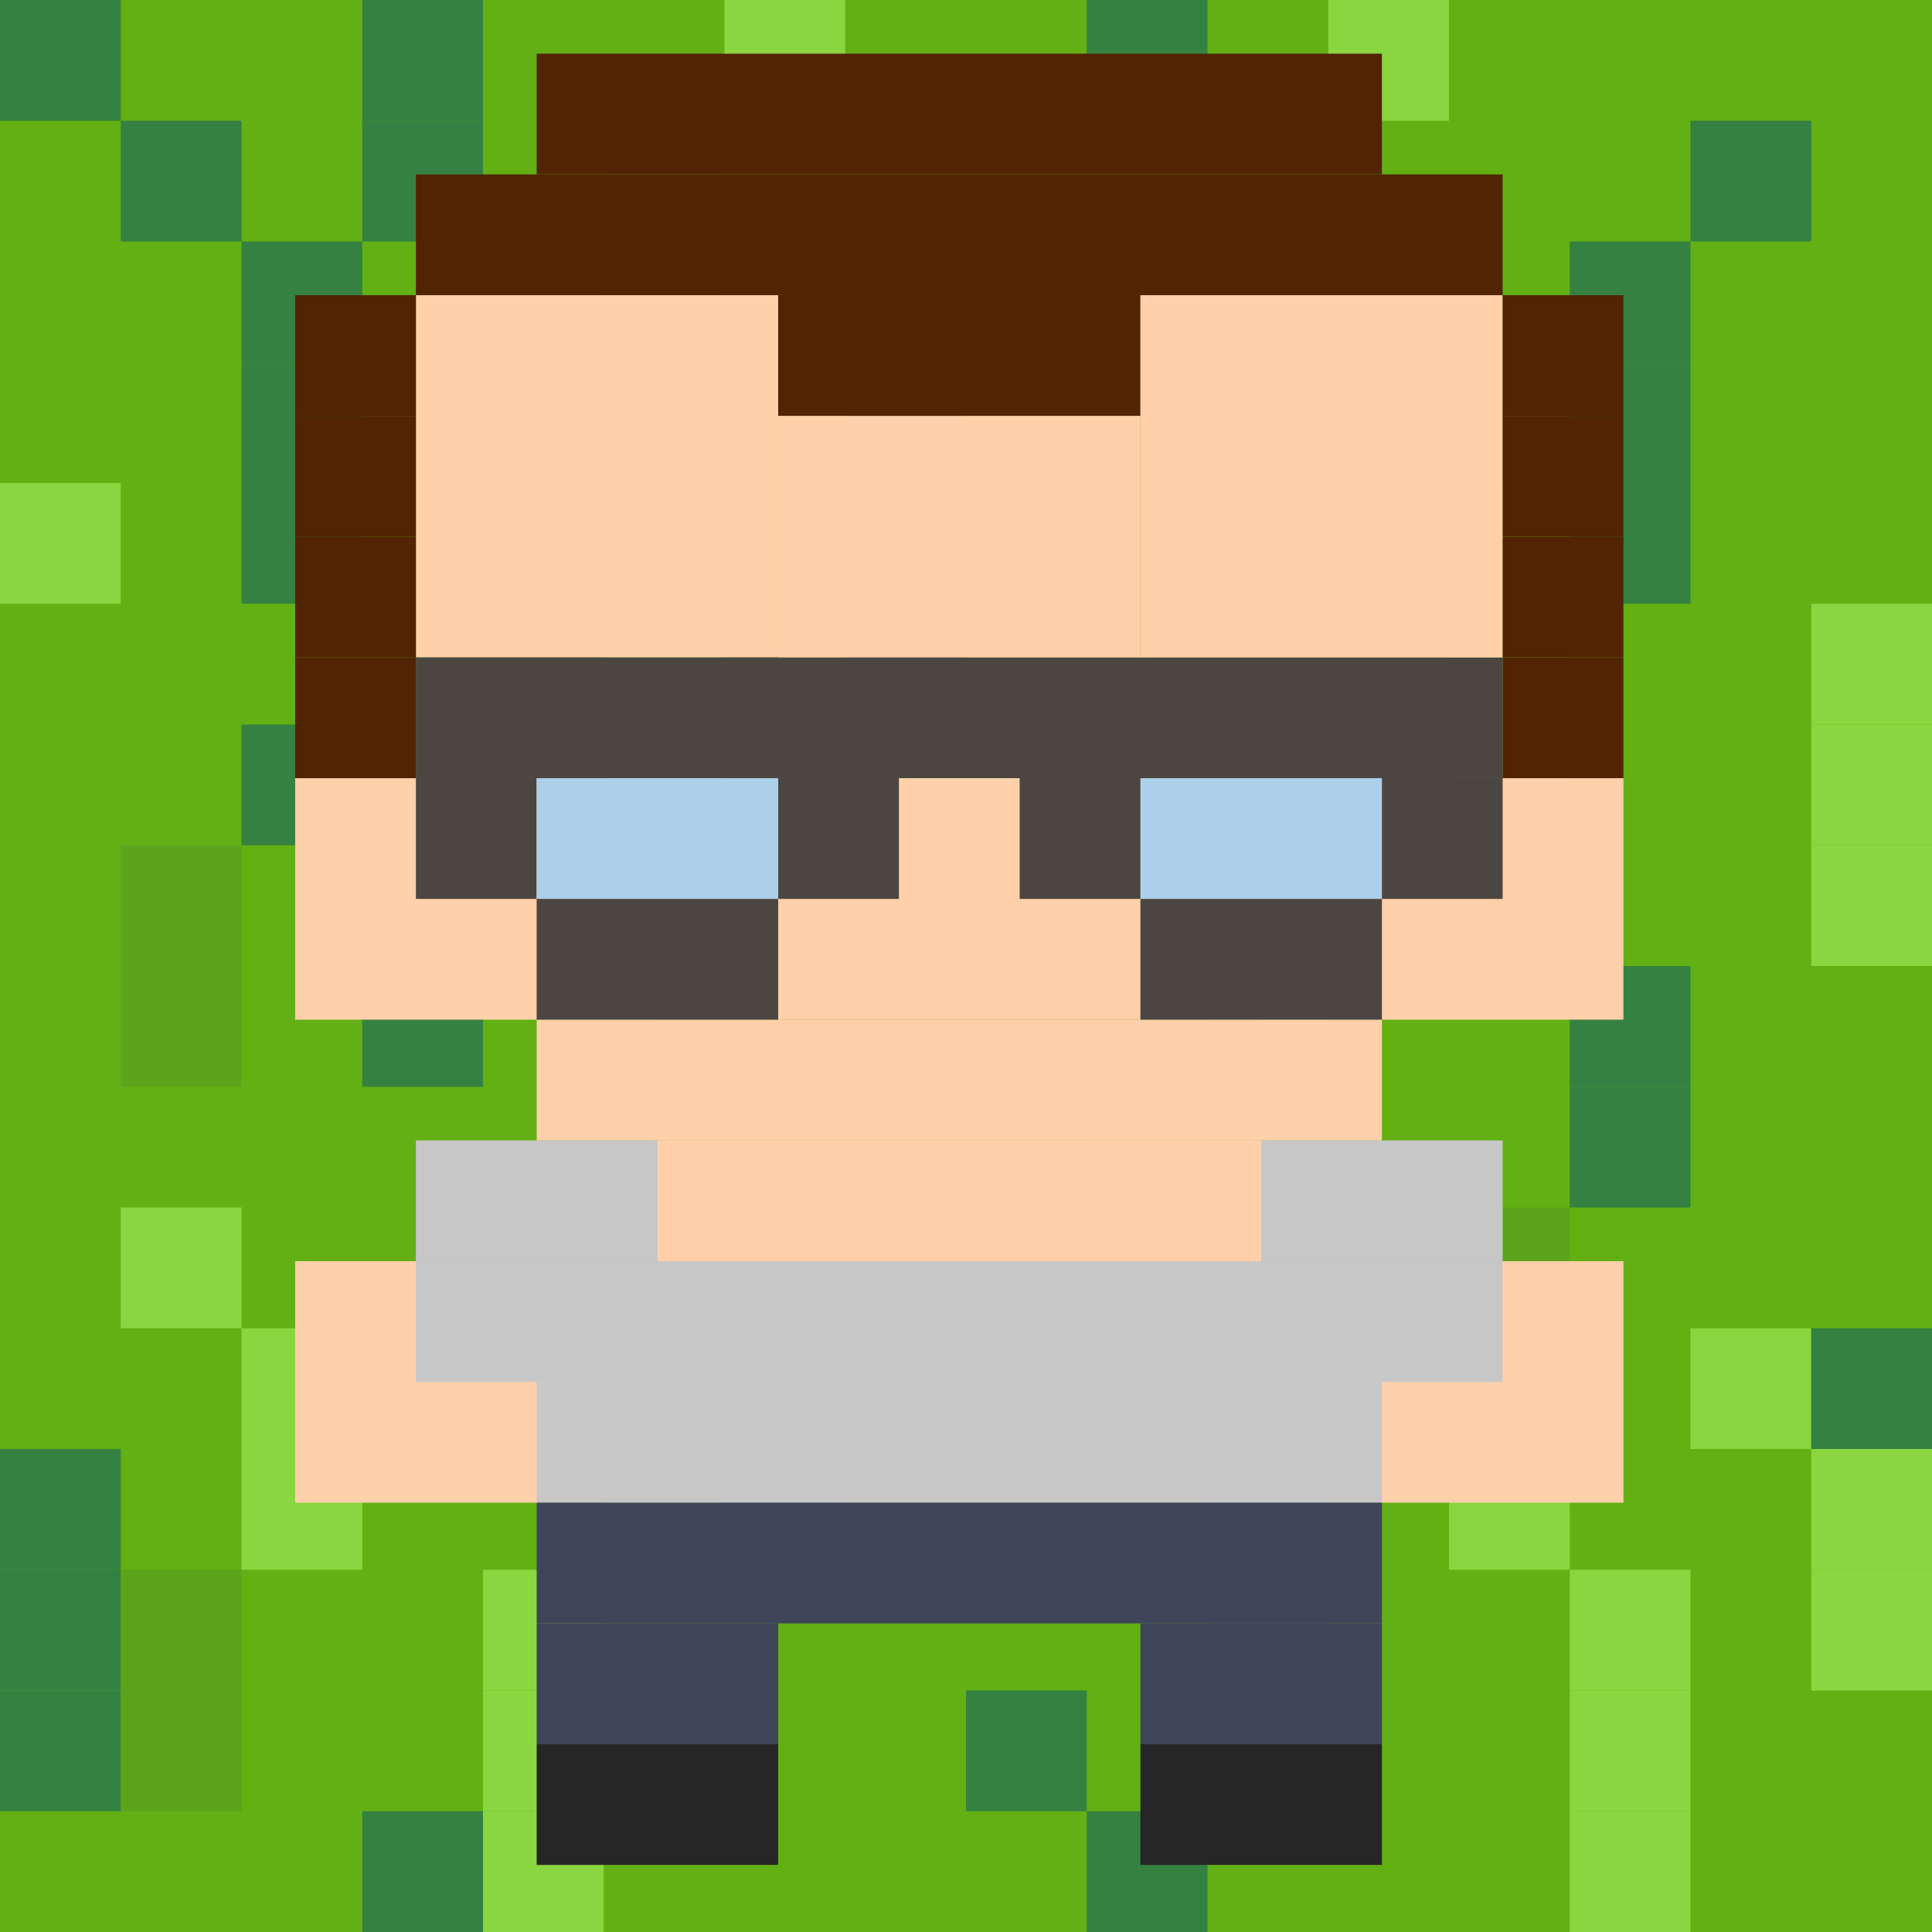 <svg width="144" height="144" viewBox="0 0 144 144" fill="none" xmlns="http://www.w3.org/2000/svg">
<rect width="144" height="144" fill="#62B014"/>
<rect width="9" height="9" fill="#358141"/>
<rect y="36" width="9" height="9" fill="#89D640"/>
<rect x="9" y="90" width="9" height="9" fill="#89D640"/>
<rect x="36" y="36" width="9" height="9" fill="#89D640"/>
<rect x="18" y="99" width="9" height="9" fill="#89D640"/>
<rect x="45" y="45" width="9" height="9" fill="#89D640"/>
<rect x="45" y="9" width="9" height="9" fill="#89D640"/>
<rect x="54" width="9" height="9" fill="#89D640"/>
<rect x="99" width="9" height="9" fill="#89D640"/>
<rect x="135" y="45" width="9" height="9" fill="#89D640"/>
<rect x="108" y="36" width="9" height="9" fill="#89D640"/>
<rect x="99" y="27" width="9" height="9" fill="#89D640"/>
<rect x="135" y="54" width="9" height="9" fill="#89D640"/>
<rect x="108" y="45" width="9" height="9" fill="#89D640"/>
<rect x="135" y="63" width="9" height="9" fill="#89D640"/>
<rect x="135" y="108" width="9" height="9" fill="#89D640"/>
<rect x="126" y="99" width="9" height="9" fill="#89D640"/>
<rect x="135" y="117" width="9" height="9" fill="#89D640"/>
<rect x="108" y="54" width="9" height="9" fill="#89D640"/>
<rect x="36" y="126" width="9" height="9" fill="#89D640"/>
<rect x="117" y="117" width="9" height="9" fill="#89D640"/>
<rect x="18" y="108" width="9" height="9" fill="#89D640"/>
<rect x="45" y="54" width="9" height="9" fill="#89D640"/>
<rect x="81" y="81" width="9" height="9" fill="#89D640"/>
<rect x="90" y="72" width="9" height="9" fill="#89D640"/>
<rect x="81" y="90" width="9" height="9" fill="#89D640"/>
<rect x="45" y="18" width="9" height="9" fill="#89D640"/>
<rect x="36" y="117" width="9" height="9" fill="#89D640"/>
<rect x="108" y="108" width="9" height="9" fill="#89D640"/>
<rect x="45" y="108" width="9" height="9" fill="#89D640"/>
<rect x="36" y="135" width="9" height="9" fill="#89D640"/>
<rect x="117" y="126" width="9" height="9" fill="#89D640"/>
<rect x="117" y="135" width="9" height="9" fill="#89D640"/>
<rect x="9" y="9" width="9" height="9" fill="#358141"/>
<rect x="18" y="18" width="9" height="9" fill="#358141"/>
<rect x="27" width="9" height="9" fill="#358141"/>
<rect x="81" width="9" height="9" fill="#358141"/>
<rect x="72" y="18" width="9" height="9" fill="#358141"/>
<rect x="63" y="27" width="9" height="9" fill="#358141"/>
<rect x="63" y="36" width="9" height="9" fill="#358141"/>
<rect x="63" y="45" width="9" height="9" fill="#358141"/>
<rect x="99" y="54" width="9" height="9" fill="#358141"/>
<rect x="108" y="63" width="9" height="9" fill="#358141"/>
<rect x="117" y="72" width="9" height="9" fill="#358141"/>
<rect x="117" y="27" width="9" height="9" fill="#358141"/>
<rect x="117" y="18" width="9" height="9" fill="#358141"/>
<rect x="126" y="9" width="9" height="9" fill="#358141"/>
<rect x="90" y="108" width="9" height="9" fill="#358141"/>
<rect x="81" y="135" width="9" height="9" fill="#358141"/>
<rect x="72" y="126" width="9" height="9" fill="#358141"/>
<rect x="99" y="99" width="9" height="9" fill="#358141"/>
<rect x="117" y="81" width="9" height="9" fill="#358141"/>
<rect x="117" y="36" width="9" height="9" fill="#358141"/>
<rect x="90" y="117" width="9" height="9" fill="#358141"/>
<rect x="135" y="99" width="9" height="9" fill="#358141"/>
<rect x="18" y="27" width="9" height="9" fill="#358141"/>
<rect y="108" width="9" height="9" fill="#358141"/>
<rect x="27" y="9" width="9" height="9" fill="#358141"/>
<rect x="18" y="36" width="9" height="9" fill="#358141"/>
<rect y="117" width="9" height="9" fill="#358141"/>
<rect y="126" width="9" height="9" fill="#358141"/>
<rect x="27" y="135" width="9" height="9" fill="#358141"/>
<rect x="18" y="54" width="9" height="9" fill="#358141"/>
<rect x="45" y="90" width="9" height="9" fill="#358141"/>
<rect x="27" y="63" width="9" height="9" fill="#358141"/>
<rect x="54" y="99" width="9" height="9" fill="#358141"/>
<rect x="9" y="63" width="9" height="9" fill="#5CA41B"/>
<rect x="9" y="117" width="9" height="9" fill="#5CA41B"/>
<rect x="9" y="126" width="9" height="9" fill="#5CA41B"/>
<rect x="27" y="72" width="9" height="9" fill="#358141"/>
<rect x="54" y="108" width="9" height="9" fill="#358141"/>
<rect x="9" y="72" width="9" height="9" fill="#5CA41B"/>
<rect x="36" y="99" width="9" height="9" fill="#5CA41B"/>
<rect x="72" y="63" width="9" height="9" fill="#5CA41B"/>
<rect x="108" y="90" width="9" height="9" fill="#5CA41B"/>
<rect x="40" y="4" width="63" height="9" fill="#522403"/>
<rect x="58" y="22" width="27" height="9" fill="#522403"/>
<rect x="31" y="22" width="27" height="27" fill="#FFD0AA"/>
<rect x="22" y="58" width="99" height="18" fill="#FFD0AA"/>
<rect x="22" y="94" width="99" height="18" fill="#FFD0AA"/>
<rect x="31" y="85" width="81" height="9" fill="#C7C7C7"/>
<rect x="31" y="94" width="81" height="9" fill="#C7C7C7"/>
<rect x="40" y="103" width="63" height="9" fill="#C7C7C7"/>
<rect x="40" y="112" width="63" height="9" fill="#3F4559"/>
<rect x="40" y="121" width="18" height="9" fill="#3F4559"/>
<rect x="40" y="130" width="18" height="9" fill="#262626"/>
<rect x="85" y="121" width="18" height="9" fill="#3F4559"/>
<rect x="85" y="130" width="18" height="9" fill="#262626"/>
<rect x="40" y="76" width="63" height="9" fill="#FFD0AA"/>
<rect x="40" y="67" width="9" height="9" fill="#FFD0AA"/>
<rect x="94" y="67" width="9" height="9" fill="#FFD0AA"/>
<rect x="31" y="49" width="81" height="9" fill="#4B4642"/>
<rect x="31" y="58" width="9" height="9" fill="#4B4642"/>
<rect x="58" y="58" width="9" height="9" fill="#4B4642"/>
<rect x="40" y="58" width="18" height="9" fill="#ACD0EA"/>
<rect x="85" y="58" width="18" height="9" fill="#ACD0EA"/>
<rect x="76" y="58" width="9" height="9" fill="#4B4642"/>
<rect x="40" y="67" width="18" height="9" fill="#4B4642"/>
<rect x="58" y="31" width="27" height="18" fill="#FFD0AA"/>
<rect x="85" y="22" width="27" height="27" fill="#FFD0AA"/>
<rect x="31" y="13" width="81" height="9" fill="#522403"/>
<rect x="22" y="22" width="9" height="9" fill="#522403"/>
<rect x="112" y="22" width="9" height="9" fill="#522403"/>
<rect x="22" y="31" width="9" height="9" fill="#522403"/>
<rect x="112" y="31" width="9" height="9" fill="#522403"/>
<rect x="22" y="40" width="9" height="9" fill="#522403"/>
<rect x="112" y="40" width="9" height="9" fill="#522403"/>
<rect x="22" y="49" width="9" height="9" fill="#522403"/>
<rect x="112" y="49" width="9" height="9" fill="#522403"/>
<rect x="103" y="58" width="9" height="9" fill="#4B4642"/>
<rect x="85" y="67" width="18" height="9" fill="#4B4642"/>
<rect x="49" y="85" width="45" height="9" fill="#FFD0AA"/>
</svg>
